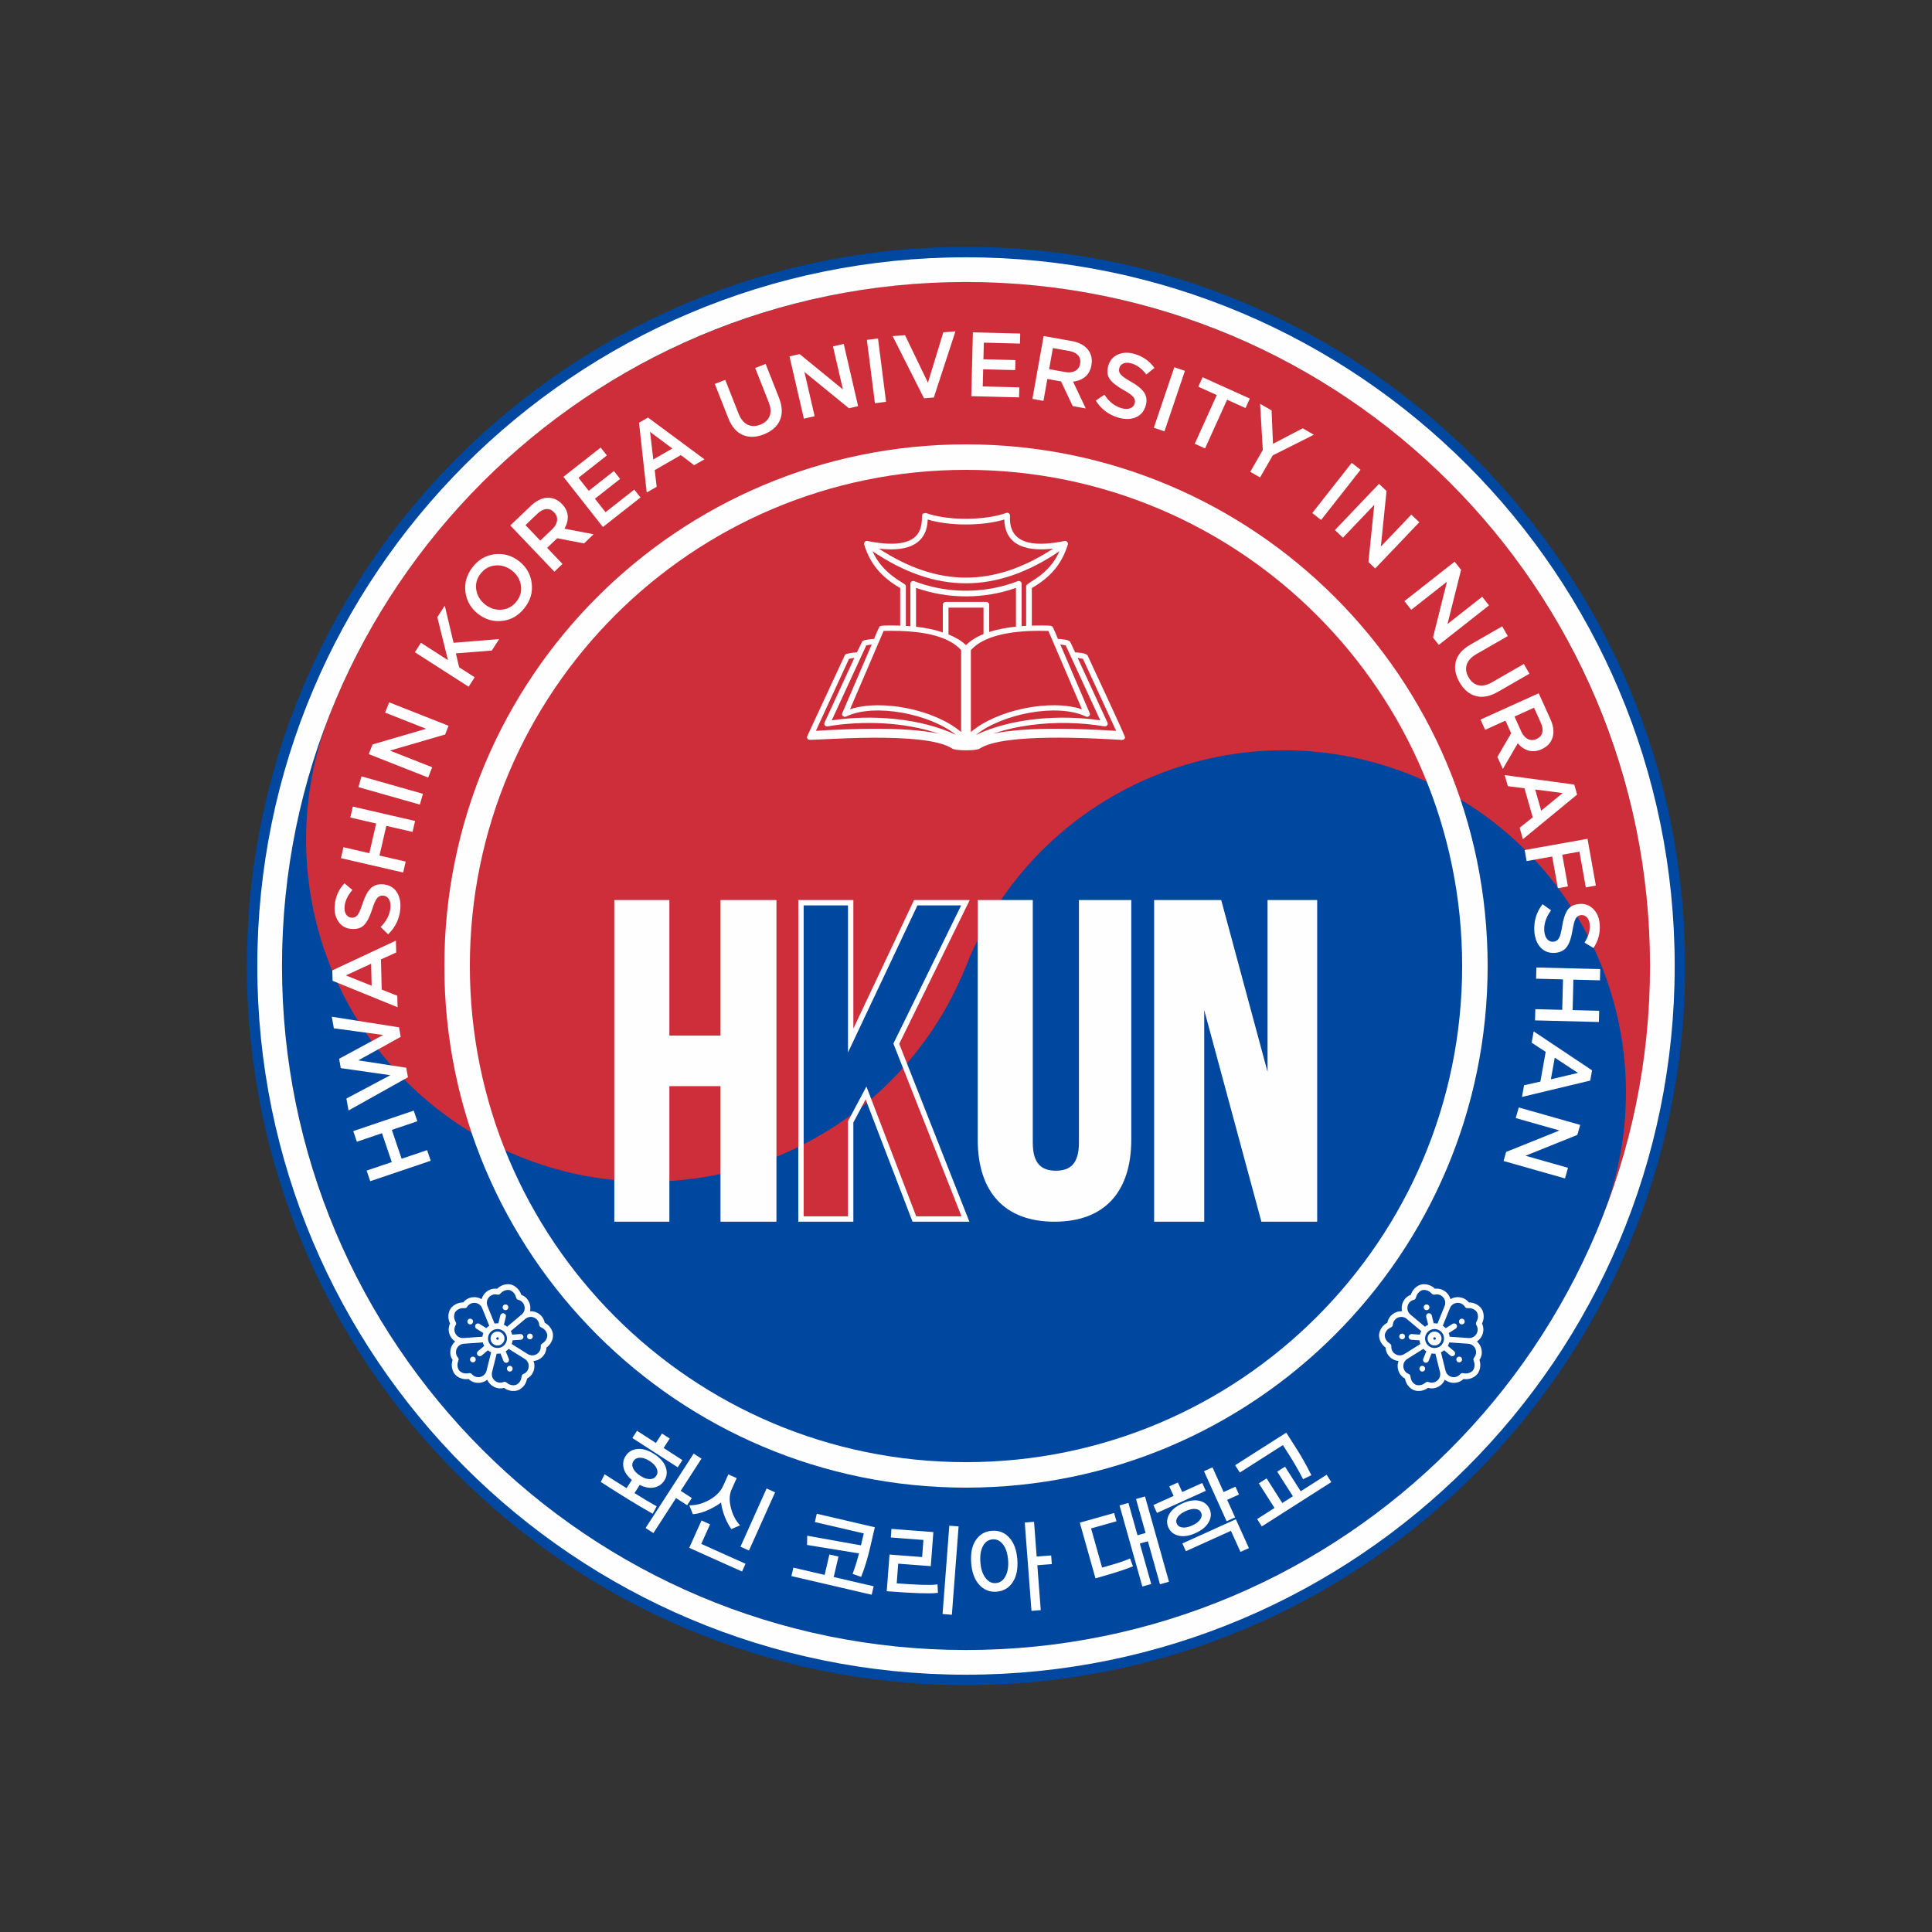 <?xml version="1.0" encoding="UTF-8"?>
<!DOCTYPE svg PUBLIC "-//W3C//DTD SVG 1.1//EN" "http://www.w3.org/Graphics/SVG/1.1/DTD/svg11.dtd">
<!-- Creator: CorelDRAW -->
<svg xmlns="http://www.w3.org/2000/svg" xml:space="preserve" width="254mm" height="254mm" version="1.1" style="shape-rendering:geometricPrecision; text-rendering:geometricPrecision; image-rendering:optimizeQuality; fill-rule:evenodd; clip-rule:evenodd"
viewBox="0 0 25399.98 25399.98"
 xmlns:xlink="http://www.w3.org/1999/xlink"
 xmlns:xodm="http://www.corel.com/coreldraw/odm/2003">
 <rect x="0" y="0" width="25399.98" height="25399.98" fill="#333333" stroke="none"/>
 <defs>
  <style type="text/css">
   <![CDATA[
    .fil4 {fill:none;fill-rule:nonzero}
    .fil2 {fill:#FEFEFE}
    .fil6 {fill:#0047A0}
    .fil7 {fill:#FEFEFE;fill-rule:nonzero}
    .fil3 {fill:#FEFEFE;fill-rule:nonzero}
    .fil5 {fill:#FEFEFE;fill-rule:nonzero}
    .fil1 {fill:#0047A0;fill-rule:nonzero}
    .fil0 {fill:#CD2E3A;fill-rule:nonzero}
   ]]>
  </style>
    <clipPath id="id0" style="clip-rule:nonzero">
     <path d="M12021.31 16026.45l671.25 0 -908.87 -2304.85 908.87 -1853.38 -653.43 0 -855.41 1811.8 0 -1811.8 -653.44 0 0 4158.23 653.44 0 0 -1277.17 201.97 -380.18 635.62 1657.35z"/>
    </clipPath>
 </defs>
 <g id="Слой_x0020_1">
  <g id="_2389951043728">
   <path class="fil0" d="M4343.12 9376.05c1835.47,-4614.6 7066.21,-6868.4 11680.83,-5032.93 4614.59,1835.43 6868.4,7066.19 5032.95,11680.81l-16713.78 -6647.88z"/>
   <path class="fil1" d="M4343.12 9376.05c-1835.43,4614.62 418.38,9845.38 5032.97,11680.83 4614.6,1835.43 9845.35,-418.38 11680.81,-5032.95 917.73,-2307.33 -209.17,-4922.71 -2516.47,-5840.42 -2307.32,-917.73 -4922.69,209.19 -5840.41,2516.49l-8356.9 -3323.95z"/>
   <circle class="fil0" transform="matrix(0.838 -2.106 2.106 0.838 8521.56 11038)" r="1984.37"/>
   <path class="fil2" d="M12699.99 5841.99c3787.56,0 6858,3070.44 6858,6858 0,3787.56 -3070.44,6858 -6858,6858 -3787.56,0 -6858,-3070.44 -6858,-6858 0,-3787.56 3070.44,-6858 6858,-6858zm4612.39 2245.61c-1180.39,-1180.38 -2811.12,-1910.47 -4612.39,-1910.47 -1801.27,0 -3432,730.09 -4612.38,1910.47 -1180.39,1180.39 -1910.48,2811.13 -1910.48,4612.39 0,1801.26 730.09,3432 1910.48,4612.39 1180.38,1180.38 2811.11,1910.47 4612.38,1910.47 1801.27,0 3432,-730.09 4612.39,-1910.47 1180.38,-1180.39 1910.47,-2811.12 1910.47,-4612.39 0,-1801.27 -730.09,-3432 -1910.47,-4612.39z"/>
   <polygon class="fil3" points="12021.31,16026.45 12692.56,16026.45 11783.69,13721.6 12692.56,11868.22 12039.13,11868.22 11183.72,13680.02 11183.72,11868.22 10530.28,11868.22 10530.28,16026.45 11183.72,16026.45 11183.72,14749.28 11385.69,14369.1 "/>
   <g style="clip-path:url(#id0)">
    <g>
     <g>
      <path id="_1" class="fil0" d="M21056.91 16023.94c-1835.47,4614.6 -7066.21,6868.4 -11680.83,5032.93 -4614.59,-1835.43 -6868.4,-7066.19 -5032.95,-11680.81l16713.78 6647.88z"/>
      <path class="fil1" d="M21056.91 16023.94c1835.43,-4614.62 -418.38,-9845.38 -5032.97,-11680.83 -4614.6,-1835.43 -9845.35,418.38 -11680.81,5032.95 -917.73,2307.33 209.17,4922.71 2516.47,5840.42 2307.32,917.73 4922.69,-209.19 5840.41,-2516.49l8356.9 3323.95z"/>
      <circle class="fil0" transform="matrix(-0.838 2.106 -2.106 -0.838 16878.5 14362)" r="1984.37"/>
     </g>
    </g>
   </g>
   <polygon class="fil4" points="12021.31,16026.45 12692.56,16026.45 11783.69,13721.6 12692.56,11868.22 12039.13,11868.22 11183.72,13680.02 11183.72,11868.22 10530.28,11868.22 10530.28,16026.45 11183.72,16026.45 11183.72,14749.28 11385.69,14369.1 "/>
   <path class="fil5" d="M12045.53 15991.17l595.26 0 -895.52 -2271.02 890.86 -1816.65 -574.74 0 -912.95 1933.68 0 -1933.68 -582.88 0 0 4087.67 582.88 0 0 -1250.66 242.43 -456.34 654.66 1707zm647.03 70.56l-695.46 0 -616.59 -1607.71 -161.51 304.03 0 1303.68 -724 0 0 -4228.79 724 0 0 1689.92 797.87 -1689.92 732.12 0 -926.88 1890.1 922.21 2338.69 -51.76 0z"/>
   <polyline class="fil4" points="16616.22,16026.45 17287.48,16026.45 17287.48,11868.22 16705.32,11868.22 16705.32,14357.22 16034.07,11868.22 15214.3,11868.22 15214.3,16026.45 15802.39,16026.45 15802.39,13014.7 16616.22,16026.45 "/>
   <polygon class="fil3" points="17281.76,16061.73 16583.53,16061.73 15831.95,13280.33 15831.95,16061.73 15173.29,16061.73 15173.3,11832.94 16055.32,11832.94 16664.32,14091.08 16664.32,11832.94 17317.04,11832.94 17317.04,16061.73 "/>
   <path class="fil3" d="M12854.02 14980.94l0 -3148 723.99 0 0 3189.58c0,139.04 29.33,232.22 81.96,289.51 51.25,55.78 127.17,79.15 221.36,79.15 94.2,0 170.11,-23.36 221.36,-79.15 52.63,-57.29 81.96,-150.47 81.96,-289.51l0 -3189.58 688.36 0 0 3148c0,344.59 -87.8,615.72 -260.25,800.78 -170.18,182.63 -420.97,280 -749.24,280 -328.27,0 -579.07,-97.37 -749.25,-280 -172.43,-185.05 -260.25,-456.18 -260.25,-800.78z"/>
   <path class="fil3" d="M9472.2 14279.64l-671.98 0 0 1782.09 -724.01 0 0 -4228.79 724.01 0 0 1782.1 671.98 0 0 -1782.1 735.86 0c0.4,1409.59 0.4,2819.2 0,4228.79l-735.86 0 0 -1782.09z"/>
   <path class="fil6" d="M12699.99 3245.55c2610.74,0 4974.37,1058.23 6685.29,2769.15 1710.92,1710.92 2769.15,4074.55 2769.15,6685.29 0,2610.74 -1058.23,4974.37 -2769.15,6685.29 -1710.92,1710.92 -4074.55,2769.15 -6685.29,2769.15 -2610.74,0 -4974.37,-1058.23 -6685.29,-2769.15 -1710.92,-1710.92 -2769.15,-4074.55 -2769.15,-6685.29 0,-2610.74 1058.23,-4974.37 2769.15,-6685.29 1710.92,-1710.92 4074.55,-2769.15 6685.29,-2769.15zm0 141.11c5143.61,0 9313.33,4169.72 9313.33,9313.33 0,5143.61 -4169.72,9313.33 -9313.33,9313.33 -5143.61,0 -9313.33,-4169.72 -9313.33,-9313.33 0,-5143.61 4169.72,-9313.33 9313.33,-9313.33z"/>
   <path class="fil3" d="M12635.96 9624.08l0 -1076.97c-41.18,-46.03 -93.29,-85.39 -155.72,-118.37 -235.7,-124.52 -587.07,-141.35 -863.32,-133.88l-441.58 1029.78c421.7,-138.27 1120.25,8.43 1460.62,299.44zm-1231.75 -2511.39c845.48,168.7 684.31,-312.09 727.14,-359.14l40.43 -9.83c280.37,102.96 774.52,101.97 1056.67,-0.1 24.77,-8.96 51.32,9.99 49.81,37.36 -23.47,424.14 404.5,393.9 717.5,331.7 26.23,-5.21 52.07,18.73 42.39,49.15 -83.42,262.29 -230.01,427.41 -472.85,569.65l0 493.98c43.57,-1.3 242.06,-7.93 264.62,6.94 18.19,11.98 66.31,139.5 78.15,167.11 33.49,1.04 148.49,8.3 163.92,41.88l62.54 135.7c33.94,0.59 149.09,8.06 164.77,42.38 48.51,106.15 492.72,1052.67 491.36,1075.58 -1.16,19.62 -19.25,34.02 -39.44,32.85 -354.1,-20.52 -1556.87,-95.17 -1872.71,114.6 -43.8,29.09 -313.24,29.09 -357.04,0 -367.06,-243.77 -1851.4,-99.56 -1891.42,-118.08 -17.11,-7.92 -25.82,-27.45 -17.72,-45.03l497.45 -1071.93c22.06,-18.78 121.78,-29.78 155.67,-30.37l72.57 -148.47c21.12,-16.82 121.2,-28.09 153.89,-29.11 11.86,-27.65 59.92,-155.06 78.15,-167.07 23.31,-15.36 232.64,-7.87 264.62,-6.86l0 -494.1c-239.4,-140.22 -392.37,-309.15 -473,-570.2 -9.09,-29.45 15.89,-53.78 42.53,-48.59zm2086.46 1115.85l0 -529.08 1.66 0c13.51,-45.67 296.29,-133.78 436.74,-452.86 -831.61,562.7 -1626.55,562.7 -2458.16,0 133.09,302.1 413.94,413.97 432.59,443.5 3.66,5.83 5.81,12.68 5.81,19.95l0 518.79 59.3 3.98 0 -568.2 1.68 0c7.53,-21.96 29.18,-31.78 49.04,-24.09 325,125.91 685.97,156.95 1028.65,93.96 113,-20.77 223.83,-51.79 330.32,-93.05 27.63,-11.8 53.07,8.59 53.07,33.77l0 557.09c19.77,-1.46 39.55,-2.71 59.3,-3.76zm-1095.53 85.38l0 -363.11c0,-20.54 16.8,-37.31 37.31,-37.31l535.08 0c20.54,0 37.31,16.8 37.31,37.31l0 357.74c111.53,-36.19 233.22,-57.49 351.9,-69.68l0 -510.1c-419.27,149.17 -894.23,149.16 -1313.5,0l0 511.05c124.93,13.72 238.84,36.63 351.9,74.1zm535.08 21.82l0 -347.61 -460.46 0 0 353.08c85.62,34.47 169.78,80.67 230.22,140.53 61.53,-61.65 140.44,-109.36 230.24,-146zm-933.65 -1166.7c-125.36,60.65 -291.59,61.09 -442.78,43.23 777.31,508.92 1515.1,508.9 2292.41,0 -307.53,36.33 -632.02,-11.97 -642.77,-382.01 -286.89,86.56 -720.02,86.59 -1006.87,0 -4.45,152.51 -63.41,272.69 -199.99,338.78zm767.45 1378.04l0 1077c340.37,-291.01 1038.92,-437.72 1460.62,-299.44l-441.58 -1029.78c-310.06,-8.38 -802.01,9.66 -1019.04,252.22zm-1690.99 829.26l387.47 -903.59 -71.26 11.63 -454.18 985.81c518.3,-76.01 1150.48,-35.48 1633.9,191.19 -337.03,-273.98 -1069.02,-422.03 -1443.78,-241.57 -31.66,15.25 -64.65,-14.12 -52.15,-43.47zm1269.19 269.27c-452.45,-155.55 -1001.7,-173.59 -1461.85,-96.29 -28.98,4.87 -52.39,-22.47 -40.73,-47.87l392.85 -852.82 -70.2 13.01 -436.16 946.71c447.5,-26.34 1147.85,-60.09 1616.09,37.26zm1597.26 -1172.86l387.47 903.59c12.53,29.3 -20.46,58.75 -52.15,43.47 -374.3,-180.49 -1106.68,-32.45 -1443.77,241.57 483.42,-226.68 1115.58,-267.2 1633.89,-191.19l-454.18 -985.81 -71.26 -11.63zm-388.7 1059.53c-167.57,22.35 -335.18,59.14 -492.8,113.29 468.28,-97.32 1168.37,-63.56 1615.87,-37.22l-436.16 -946.7 -70.2 -13.02 392.88 852.77c11.6,25.35 -11.71,52.83 -40.76,47.92 -311.87,-52.66 -650.97,-59.41 -968.83,-17.04z"/>
   <path class="fil5" d="M5662.47 15260.39l-795.32 269.11 -47.28 -139.75 330.63 -111.87 -128.4 -379.48 -330.63 111.88 -47.28 -139.75 795.31 -269.11 47.29 139.75 -335.17 113.41 128.4 379.47 335.17 -113.4 47.28 139.74zm-299.42 -1097.69l-781 436.76 -28.04 -157.05 577.61 -306.61 -651.45 -93.25 -21.93 -122.79 578.92 -312.94 -648.03 -87.76 -27.2 -152.32 883.89 139.46 22.35 125.16 -557.66 309.14 630.19 97.04 22.35 125.16zm-136.15 -920.55l-854.68 -347.94 -3.45 -136.69 836 -390.68 3.94 155.87 -200.49 90.26 10.03 396.89 204.83 81.21 3.82 151.08zm-340.7 -282.95l-7.31 -288.96 -332.07 153.57 339.38 135.39zm376.91 -1014.96c-10.13,133.15 -63.62,246.16 -160.51,339.03l-98.51 -96.5c78.92,-78.21 121.9,-163.54 128.94,-256.04 3.45,-45.45 -3.58,-82.26 -21.08,-110.46 -17.5,-28.2 -42.6,-43.54 -75.29,-46.02 -31.1,-2.37 -56.98,8.49 -77.66,32.58 -20.68,24.09 -42.63,72.95 -65.87,146.56 -30.52,95.51 -65.21,164.04 -104.05,205.6 -38.86,41.55 -94.95,59.54 -168.31,53.96 -71.75,-5.46 -128.13,-36.61 -169.11,-93.45 -40.99,-56.86 -58.3,-127.14 -51.93,-210.86 8.73,-114.81 51.51,-213.41 128.35,-295.77l105.22 87.39c-63.29,72.97 -97.75,146.54 -103.39,220.69 -3.21,42.26 3.82,76.28 21.1,102.05 17.29,25.77 40.68,39.78 70.19,42.03 32.68,2.48 59.02,-8.95 78.99,-34.29 19.97,-25.35 42.53,-76.77 67.67,-154.24 29.36,-90.8 64.42,-156.49 105.21,-197.09 40.77,-40.61 95.04,-58.33 162.82,-53.18 77.34,5.88 136.25,38.02 176.71,96.44 40.46,58.4 57.3,132.26 50.51,221.57zm37.42 -473.2l-818.11 -188.82 33.18 -143.75 340.1 78.49 90.09 -390.35 -340.1 -78.49 33.18 -143.75 818.11 188.82 -33.18 143.75 -344.77 -79.58 -90.09 390.35 344.76 79.57 -33.17 143.76zm219.41 -893.18l-807.67 -229.36 40.3 -141.92 807.67 229.36 -40.3 141.92zm109.05 -355.64l-781.08 -307.98 50.15 -127.21 705.06 -205.48 -540.06 -212.95 53.23 -135.02 781.08 307.99 -45.31 114.93 -725.52 211.6 555.68 219.11 -53.23 135.01zm532.15 -1194.17l-706.83 -453.13 79.62 -124.2 355.43 227.86 -139.87 -564.11 97.75 -152.48 115.56 488.69 599.69 -48.68 -96.45 150.45 -472.79 37.43 42.53 182.56 204.98 131.41 -79.62 124.2zm829.22 -1360.93c15.25,117.77 -16.4,226.63 -94.96,326.59 -78.56,99.97 -176.29,156.39 -293.19,169.27 -116.91,12.87 -223.14,-18.24 -318.7,-93.34 -94.31,-74.11 -149.09,-170.05 -164.35,-287.81 -15.26,-117.76 16.39,-226.62 94.95,-326.58 78.56,-99.97 176.29,-156.39 293.2,-169.27 116.91,-12.88 223.14,18.23 318.71,93.34 94.3,74.11 149.08,170.04 164.34,287.8zm-394.77 348.02c78.93,-6.62 143.84,-42.3 194.74,-107.06 50.89,-64.75 70.12,-135.83 57.72,-213.21 -12.42,-77.39 -51.63,-142.02 -117.64,-193.9 -65.39,-51.39 -137.55,-73.76 -216.48,-67.16 -78.94,6.63 -143.84,42.32 -194.73,107.07 -50.89,64.76 -70.14,135.83 -57.72,213.21 12.4,77.39 51.62,142.02 117.63,193.9 65.38,51.39 137.54,73.77 216.48,67.15zm692.61 -499.44l-579.36 -607.69 270.85 -258.22c70.61,-67.32 142.57,-102.51 215.89,-105.57 73.32,-3.05 138.12,24.94 194.4,83.97 45.8,48.03 70.43,99.94 73.9,155.74 3.48,55.79 -10.99,111.3 -43.42,166.52l383.41 73.62 -125.88 120.01 -353 -67.81 -131.96 125.81 201.95 211.82 -106.78 101.8zm-185.38 -408.25l156.26 -148.98c38.2,-36.42 59.75,-74.65 64.67,-114.68 4.92,-40.04 -7.81,-75.98 -38.15,-107.81 -30.9,-32.4 -65.62,-46.81 -104.17,-43.21 -38.55,3.61 -77.79,24.45 -117.72,62.52l-155.39 148.15 194.5 204.01zm823.49 -178.7l-518.8 -660.15 489.45 -384.65 81.53 103.74 -373.46 293.49 134.89 171.64 331.02 -260.14 81.52 103.74 -331.01 260.14 139.33 177.29 378.17 -297.2 81.53 103.74 -494.17 388.36zm576.07 -453.88l-101.26 -917.21 118.54 -68.16 741.77 548.91 -135.17 77.72 -174.87 -133.28 -344.18 197.91 26.19 218.78 -131.02 75.33zm86.46 -434.35l250.59 -144.09 -293.23 -218.8 42.64 362.89zm1454.06 -330.39c-103.4,40.77 -196.26,43.44 -278.57,7.99 -82.31,-35.45 -145.46,-108.97 -189.46,-220.55l-177.31 -449.68 137.25 -54.12 175.11 444.1c28.15,71.41 67.34,119.58 117.56,144.47 50.21,24.9 106.19,25.17 167.94,0.83 61.74,-24.35 102.57,-61.94 122.5,-112.77 19.92,-50.84 15.95,-111.59 -11.92,-182.26l-177.31 -449.68 137.25 -54.12 174.67 442.99c44.88,113.81 49.37,212.39 13.47,295.74 -35.91,83.35 -106.29,145.7 -211.18,187.06zm525.54 -206.04l-188.81 -818.1 133.23 -30.75 568.83 464.51 -130.56 -565.66 141.41 -32.64 188.82 818.1 -120.37 27.78 -585.46 -477.89 134.33 582.02 -141.42 32.63zm934.12 -202.82l-105.84 -832.91 146.36 -18.6 105.84 832.92 -146.36 18.59zm645.24 -65.36l-412.16 -816.71 162.66 -12.37 301.28 624.25 202.22 -662.54 159.07 -12.1 -283.91 869.64 -129.16 9.83zm621.41 -27.33l21.22 -839.34 622.31 15.73 -3.34 131.9 -474.82 -12.01 -5.52 218.23 420.86 10.65 -3.33 131.89 -420.87 -10.64 -5.7 225.42 480.83 12.16 -3.34 131.9 -628.3 -15.89zm803.74 35.76l147.59 -826.54 368.39 65.78c96.05,17.15 166.96,54.39 212.78,111.72 45.81,57.32 61.55,126.13 47.21,206.42 -11.67,65.34 -38.97,115.89 -81.92,151.68 -42.94,35.79 -96.27,56.94 -159.97,63.43l167.29 352.75 -171.21 -30.57 -154 -324.79 -179.48 -32.05 -51.45 288.1 -145.23 -25.93zm219.66 -390.88l212.54 37.96c51.96,9.27 95.53,4.05 130.72,-15.65 35.21,-19.71 56.67,-51.21 64.4,-94.51 7.87,-44.07 -1.04,-80.6 -26.74,-109.56 -25.7,-28.95 -65.7,-48.28 -120.01,-57.98l-211.36 -37.74 -49.55 277.48zm913.26 637.96c-128.46,-36.47 -228.53,-111.43 -300.21,-224.89l114.2 -77.29c60.91,92.93 135.95,152.07 225.19,177.41 43.84,12.45 81.32,12.91 112.45,1.38 31.12,-11.53 51.15,-33.06 60.11,-64.6 8.52,-30 3.04,-57.53 -16.44,-82.6 -19.49,-25.06 -62.98,-56.32 -130.48,-93.78 -87.5,-48.95 -147.75,-96.61 -180.72,-142.96 -32.97,-46.36 -39.41,-104.92 -19.31,-175.69 19.66,-69.22 61.43,-118.26 125.3,-147.07 63.88,-28.83 136.21,-31.77 216.98,-8.84 110.76,31.45 198.84,93.04 264.23,184.76l-106.62 85.68c-58.89,-76.58 -124.1,-125.01 -195.64,-145.33 -40.76,-11.57 -75.5,-11.47 -104.21,0.33 -28.69,11.8 -47.09,31.93 -55.17,60.39 -8.96,31.54 -3,59.62 17.84,84.24 20.86,24.63 66.74,56.99 137.65,97.07 83.12,46.88 140.5,94.34 172.15,142.41 31.66,48.05 38.2,104.77 19.64,170.15 -21.19,74.62 -64.43,125.93 -129.75,153.93 -65.3,28 -141.03,29.77 -227.19,5.3zm463.47 131.94l269.11 -795.32 139.74 47.29 -269.1 795.32 -139.75 -47.29zm538.07 210.72l289.53 -640.47 -242.63 -109.68 56.33 -124.6 620.79 280.64 -56.32 124.6 -242.64 -109.69 -289.54 640.47 -135.52 -61.27zm729.57 368.8l165.03 -286.99 -35.55 -607.08 150.77 86.69 18.45 439.53 391.23 -203.95 146.61 84.3 -540.79 271.54 -166.81 290.1 -128.94 -74.14zm815.3 542.14l518.8 -660.15 115.99 91.16 -518.79 660.15 -116 -91.16zm298.15 223.67l579.36 -607.69 98.97 94.36 -75.04 730.54 400.59 -420.17 105.04 100.14 -579.36 607.69 -89.42 -85.25 77.08 -751.8 -412.18 432.32 -105.04 -100.14zm913.45 934.19l660.15 -518.8 84.49 107.51 -178.52 712.36 456.45 -358.71 89.67 114.11 -660.14 518.8 -76.34 -97.14 183.56 -733.11 -469.64 369.09 -89.68 -114.11zm724.28 1066.47c-55.41,-96.36 -71.58,-187.83 -48.51,-274.43 23.07,-86.6 86.61,-159.79 190.58,-219.58l419.04 -240.96 73.54 127.9 -413.84 237.96c-66.54,38.27 -108.48,84.06 -125.79,137.36 -17.31,53.31 -9.42,108.73 23.66,166.27 33.09,57.53 76.22,92.45 129.42,104.76 53.2,12.3 112.72,-0.48 178.57,-38.35l419.04 -240.96 73.54 127.9 -412.8 237.36c-106.05,60.99 -202.93,79.8 -290.62,56.44 -87.69,-23.38 -159.63,-83.93 -215.83,-181.67zm276.14 490.97l765.06 -345.87 154.16 341c40.18,88.9 49.6,168.44 28.24,238.65 -21.36,70.2 -69.19,122.11 -143.51,155.7 -60.48,27.34 -117.61,33.43 -171.42,18.26 -53.8,-15.16 -101.41,-47.18 -142.8,-96.04l-196.24 337.51 -71.65 -158.48 180.71 -310.73 -75.1 -166.13 -266.68 120.56 -60.77 -134.43zm446.58 -39.98l88.93 196.73c21.75,48.09 50.7,81.07 86.86,98.95 36.16,17.88 74.28,17.75 114.36,-0.37 40.79,-18.44 65.87,-46.45 75.22,-84.02 9.34,-37.57 2.64,-81.5 -20.09,-131.77l-88.44 -195.63 -256.84 116.11zm-128.5 769.96l914.36 124.39 37.36 131.54 -712.54 586.36 -42.59 -149.99 171.74 -137.29 -108.46 -381.92 -218.59 -27.71 -41.28 -145.38zm400.38 189.3l78.96 278.07 283.43 -231.36 -362.39 -46.71zm-138.4 795.75l826.53 -147.59 109.85 615.17 -132.24 23.62 -83.92 -469.95 -225.52 40.28 74.42 416.8 -132.24 23.62 -74.43 -416.81 -336.52 60.09 -25.93 -145.23zm127.91 1071.61c-10.12,-133.15 25.67,-252.95 107.39,-359.41l111.98 80.49c-66.19,89.25 -95.77,180.11 -88.74,272.6 3.46,45.45 15.97,80.78 37.54,106.01 21.56,25.22 48.69,36.59 81.38,34.1 31.1,-2.36 55.05,-17.01 71.84,-43.95 16.8,-26.94 31.12,-78.56 42.96,-154.83 15.72,-99.03 39.64,-172.03 71.76,-218.98 32.12,-46.95 84.85,-73.21 158.21,-78.79 71.75,-5.46 132.19,16.81 181.29,66.8 49.12,50 76.86,116.86 83.22,200.58 8.74,114.81 -18.64,218.74 -82.14,311.78l-117.23 -70.48c51.53,-81.7 74.47,-159.63 68.83,-233.78 -3.21,-42.26 -15.31,-74.82 -36.29,-97.69 -20.99,-22.85 -46.23,-33.17 -75.74,-30.92 -32.68,2.48 -56.98,17.77 -72.89,45.84 -15.91,28.07 -30.44,82.31 -43.57,162.7 -15.29,94.19 -40.01,164.43 -74.19,210.73 -34.17,46.31 -85.13,72.03 -152.91,77.19 -77.34,5.88 -140.43,-16.98 -189.27,-68.61 -48.82,-51.61 -76.63,-122.08 -83.43,-211.38zm26.43 472.55l839.34 21.22 -3.73 147.48 -348.92 -8.82 -10.13 400.48 348.93 8.82 -3.73 147.49 -839.34 -21.23 3.73 -147.48 353.71 8.94 10.13 -400.48 -353.72 -8.94 3.73 -147.48zm-35.53 839.82l767.5 512.32 -24.04 134.62 -897.38 215.02 27.41 -153.5 214.52 -48.2 69.79 -390.83 -184.37 -120.65 26.57 -148.78zm277.01 345.55l-50.82 284.55 356.13 -83.83 -305.31 -200.72zm-473.18 654.67l807.68 229.36 -37.35 131.54 -681.32 274.1 558.45 158.58 -39.65 139.61 -807.67 -229.35 33.74 -118.84 701.08 -282.22 -574.6 -163.17 39.64 -139.61z"/>
   <path class="fil5" d="M8887.79 19694.88l-297.46 460.4 -102.78 -66.4 632.15 -978.42 102.78 66.4 -273.39 423.13 146.26 94.48 -61.3 94.9 -146.26 -94.49zm-170.08 -838.66l87.2 56.32 -80.18 124.1 246.84 159.47 -61.3 94.88c-198.93,-128.39 -397.76,-256.93 -596.6,-385.46l61.3 -94.88 247.83 160.13 80.17 -124.09 14.74 9.53zm-307.25 666.84l-68.85 106.57c52.64,32.83 100.94,62.44 144.81,88.69 48.65,29.12 92.66,54.64 131.93,76.46l15.27 8.47 -52.96 97.63 -15.6 -8.81c-90.65,-51.25 -190.16,-110.1 -298.44,-176.48 -109.04,-66.83 -227.32,-141.46 -354.75,-223.79l-13.22 -8.55 49.98 -101.02 16.53 10.69c44.21,28.56 89.85,57.64 136.95,87.28 44.07,27.74 89.27,55.91 135.54,84.49l69.2 -107.11c-26.08,-21.72 -47.69,-44.16 -64.78,-67.26 -20.21,-27.31 -34.22,-55.6 -41.97,-84.78 -7.75,-29.48 -9.58,-57.91 -5.45,-85.2 4.14,-27.37 14.23,-53.52 30.29,-78.38 18.09,-27.99 40.49,-49.77 67.15,-65.28 26.53,-15.42 57.04,-24.51 91.51,-27.22 34.01,-2.67 69.34,1.67 105.95,13.04 36.04,11.19 73.25,29.2 111.64,54 37.91,24.49 69.32,50.69 94.14,78.54 25.27,28.34 43.82,58.43 55.59,90.18 11.83,32.26 16.42,63.27 13.76,93.09 -2.7,30.12 -12.76,58.66 -30.17,85.61 -16.89,26.15 -37.26,47.08 -61.1,62.74 -23.82,15.67 -50.94,25.96 -81.3,30.83 -30.12,4.74 -61.62,3.59 -94.52,-3.49 -27.89,-6 -56.95,-16.32 -87.13,-30.94zm131.35 -314.47c-24.46,-15.79 -47.7,-27.36 -69.7,-34.68 -21.49,-7.15 -41.95,-10.32 -61.34,-9.55 -18.74,0.75 -35,4.84 -48.73,12.26 -13.41,7.26 -24.69,17.92 -33.76,31.98 -9.05,14.01 -14.1,28.55 -15.15,43.59 -1.07,15.44 1.94,31.74 9.01,48.84 7.27,17.61 18.66,34.76 34.13,51.39 15.9,17.06 36.09,33.54 60.6,49.37 24.11,15.64 47.19,27.12 69.2,34.49 21.34,7.15 41.59,10.37 60.75,9.7 18.51,-0.65 34.56,-4.65 48.09,-11.94 13.29,-7.16 24.42,-17.69 33.35,-31.51 9.11,-14.11 14.27,-28.79 15.4,-44.03 1.15,-15.51 -1.77,-31.97 -8.79,-49.37 -7.23,-17.94 -18.46,-35.21 -33.64,-51.75 -15.63,-17.03 -35.45,-33.3 -59.42,-48.79zm1200.42 1109.99l336.27 -749.25 111.79 50.17 -343.45 765.26 -111.79 -50.17 7.18 -16.01zm-135.77 -227.71c-18.84,-27.59 -35.95,-57.26 -51.31,-88.9 -15.38,-31.69 -29.06,-65.47 -41.01,-101.19 -11.84,-35.64 -20.84,-68.62 -26.95,-98.99 -3.42,-16.96 -5.95,-33.15 -7.6,-48.58 -14.93,11.84 -31.39,23.5 -49.36,34.96 -29.75,18.97 -63.54,37.41 -101.25,55.29 -37.86,17.94 -74.04,32.14 -108.45,42.62 -34.65,10.54 -67.41,17.25 -98.22,20.07l-12.91 1.18 -47.45 -116.17 24.92 -1.11c43.5,-1.95 86.28,-9.46 128.27,-22.5 42.16,-13.13 83.58,-31.82 124.21,-56.08 40.44,-24.03 74.84,-51.11 103.18,-81.18 28,-29.72 50.02,-62.36 65.95,-97.85l66.72 -148.67 109.97 49.35 -66.7 148.61c-14.44,32.19 -22.7,67.43 -24.74,105.62 -2.06,38.61 2.23,80.44 12.89,125.37 10.71,45.51 25.02,86.82 42.87,123.96 17.77,36.94 39.16,70.02 64.18,99.18l15.64 18.21 -114.73 48.68 -8.12 -11.88zm-537.83 242.46l154.22 -343.63 112.34 50.41 -115.57 257.53 581.79 261.1 -45.83 102.13c-231.43,-103.72 -462.8,-207.6 -694.13,-311.53l7.18 -16.01zm2236.51 392.3l-95.56 -33.92 5.94 -16.61c17.43,-48.67 32.87,-95.07 46.32,-139.12 11.77,-38.55 22.39,-76.36 31.84,-113.34l-683.3 -111.1 2.03 -121.53 706.39 126.65 37.47 -156.79 -643.47 -149.57 25.35 -109.07c254.41,59.25 508.85,118.43 763.32,177.43l-63.77 274.31c-15.67,67.41 -32.75,131.49 -51.22,192.19 -18.55,60.98 -38.26,117.79 -59.08,170.34l-6.26 15.8 -16 -5.67zm-896.58 -21.91l21.88 -94.13 411.24 95.61 62.47 -268.72 119.39 27.75 -62.47 268.72 524.77 121.97 -25.85 111.22 -1055.4 -245.33 3.97 -17.09zm1984.78 498.72l87.13 -1144.01 122.23 9.32c-29.58,387.17 -59.16,774.34 -88.44,1161.53l-122.25 -9.3 1.33 -17.54zm-734.17 -300.1l35.37 -464.5 428.55 32.64 17.09 -224.58 -428.53 -32.65 8.59 -112.87 550.79 41.95 -34.1 447.94 -428.17 -32.59 -19.7 258.66c133.84,10.02 243.41,16.39 328.6,19.07 88.77,2.79 151.73,1.69 188.77,-3.31l18.9 -2.56 5.92 111.77 -16.52 1.82c-48,5.28 -125.54,6.09 -232.46,2.39 -106.96,-3.69 -242.6,-11.8 -406.84,-24.3l-17.59 -1.34 1.33 -17.54zm1978.75 -324.53l44.99 591.01 -122.03 9.28c-29.28,-387.2 -58.89,-774.38 -88.45,-1161.55l122.04 -9.28 34.77 456.65 190.36 -14.49 8.68 113.87 -190.36 14.51zm-536.1 348.16c-45.34,3.45 -87.21,-2.55 -125.52,-18 -38.31,-15.45 -72.8,-40.23 -103.38,-74.3 -30.39,-33.73 -54.37,-74.64 -71.89,-122.64 -17.28,-47.36 -28.27,-101.61 -32.91,-162.68 -4.7,-61.78 -2.2,-117.38 7.5,-166.78 9.83,-50.05 27.14,-93.89 51.9,-131.56 25.01,-38.04 55.32,-67.49 90.93,-88.3 35.63,-20.82 76.46,-33.01 122.44,-36.5 46.02,-3.5 88.32,2.47 126.87,17.91 38.57,15.47 73.08,40.32 103.5,74.55 30.08,33.86 53.79,74.71 71.1,122.54 17.09,47.25 27.96,101.25 32.57,161.99 4.65,61 2.06,116.15 -7.7,165.42 -9.89,49.92 -27.21,93.96 -51.88,132.07 -25.04,38.42 -55.45,68.24 -91.17,89.35 -35.69,21.1 -76.51,33.45 -122.36,36.93zm-52.39 -687.88c-26.75,2.03 -50.39,9.95 -70.85,23.69 -20.71,13.92 -38.54,34.05 -53.43,60.35 -15.32,26.99 -25.99,58.37 -32.01,94.14 -6.12,36.36 -7.43,77.35 -3.97,122.92 6.76,88.74 29.69,158.11 68.76,208.07 19.13,24.25 40.02,41.87 62.62,52.77 22.19,10.69 46.45,15.06 72.73,13.06 26.02,-1.97 49.16,-9.99 69.36,-23.99 20.56,-14.26 38.48,-34.98 53.68,-62.09 15.61,-27.56 26.53,-59.23 32.76,-94.95 6.3,-36.14 7.77,-76.38 4.4,-120.67 -3.44,-45.27 -10.96,-85.45 -22.5,-120.48 -11.34,-34.41 -26.6,-63.84 -45.73,-88.2 -18.65,-23.94 -39.28,-41.2 -61.83,-51.85 -22.39,-10.57 -47.09,-14.81 -73.99,-12.77zm2196.17 573.71l-154.11 -548.47 -106.03 29.79 149.52 532.13 -116.65 32.78 -299.59 -1066.22 116.64 -32.77 119.46 425.13 106.03 -29.79 -125.62 -447.08 118.38 -33.26c105.13,373.79 210.22,747.6 315.11,1121.45l-118.38 33.26 -4.76 -16.95zm-366.26 -212.82c-51.39,20.4 -115.56,42.87 -192.43,67.41 -77.32,24.69 -166.58,51.25 -267.74,79.67l-16.94 4.75 -205.82 -732.49 451.13 -126.76 30.61 108.95 -333.71 93.77 144.59 514.6 83.53 -23.47c57.08,-16.04 107.79,-31.42 152.02,-46.11 44.48,-14.78 83.04,-29.06 115.58,-42.81l16.96 -7.18 38.21 103.32 -15.99 6.35zm323.77 -724.72l-39.39 -87.07 265.75 -120.18 -56.69 -125.33 113.17 -51.18 56.68 125.32 263.2 -119.05 46.65 103.14 -642.11 290.42 -7.26 -16.07zm930.68 -155.41l104.22 230.4 -111.71 50.52c-99.1,-219.35 -198.29,-438.67 -297.59,-657.93l111.69 -50.54 146.74 324.4 155.18 -70.2 46.65 103.15 -155.18 70.2zm-415.16 436.58c-40.83,18.47 -79.48,30.67 -115.92,36.56 -37.01,6 -71.6,5.48 -103.74,-1.55 -32.56,-7.03 -60.49,-19.62 -83.63,-37.66 -23.28,-18.15 -41.46,-41.63 -54.45,-70.36 -12.92,-28.56 -18.46,-57.53 -16.67,-86.84 1.77,-29.03 10.81,-58.2 27.02,-87.49 16.03,-29 38.6,-55.38 67.66,-79.17 28.55,-23.37 63.47,-44.38 104.69,-63.02 41.21,-18.63 80.08,-31.01 116.63,-37.03 37.19,-6.14 71.89,-5.69 104.05,1.34 32.62,7.13 60.49,19.64 83.52,37.52 23.27,18.06 41.39,41.38 54.3,69.95 12.86,28.42 18.29,57.43 16.31,86.9 -1.96,29.2 -11.22,58.59 -27.74,88.06 -16.33,29.22 -38.98,55.81 -67.92,79.72 -28.66,23.6 -63.36,44.65 -104.11,63.07zm-129.91 -289.65c-25.96,11.74 -47.99,24.55 -66,38.4 -17.56,13.51 -31.41,28.09 -41.45,43.7 -9.68,14.91 -15.26,29.4 -16.78,43.48 -1.49,13.73 0.86,27.45 7.02,41.07 6.02,13.33 14.64,23.98 25.8,31.91 11.55,8.2 26.12,13.77 43.69,16.66 18.24,3.01 38.41,2.45 60.38,-1.72 22.45,-4.24 46.81,-12.29 73.03,-24.15 26.35,-11.91 48.52,-24.91 66.5,-38.92 17.6,-13.72 31.3,-28.48 41.13,-44.22 9.46,-15.14 14.92,-29.78 16.37,-43.83 1.41,-13.63 -0.91,-27.15 -6.94,-40.49 -6.15,-13.59 -14.88,-24.4 -26.15,-32.33 -11.59,-8.15 -26.15,-13.54 -43.68,-16.11 -18.41,-2.76 -38.49,-1.99 -60.28,2.28 -22.45,4.4 -46.67,12.52 -72.64,24.27zm712.8 521.37l-118.2 -261.34 -592.32 267.91 -46.17 -102.05c234.38,-105.82 468.69,-211.84 702.94,-317.93l171.62 379.45 -110.61 50.03 -7.26 -16.07zm923.11 -984.9l-93.52 45.42 -7.85 -15.46c-25.52,-50.25 -53.03,-101 -82.5,-152.23 -29.68,-51.6 -61.51,-104.03 -95.47,-157.3l-79.01 -123.92 -566.37 361.08 -61.45 -96.35c224.06,-142.72 448.11,-285.48 672.02,-428.45l140.45 220.29c30.24,47.43 60.36,97.82 90.34,151.13 30.08,53.5 60.57,110.86 91.42,172.02l8.04 15.94 -16.1 7.83zm-644.79 650.67l-52.22 -81.9 228.59 -145.73 -206.24 -323.47 102.27 -65.21 206.24 323.49 139.28 -88.8 -206.23 -323.47 102.76 -65.54 206.24 323.49 340.67 -217.21 61.66 96.71c-304.45,194.27 -609.04,388.33 -913.58,582.45l-9.44 -14.81z"/>
   <path class="fil5" d="M18984.25 17585.39c-2.65,-30.41 -16.64,-60.42 -44.02,-83.4 -26.36,-22.12 -59.24,-31.47 -91.03,-28.69 -31.78,2.78 -62.52,17.69 -84.63,44.04 -22.98,27.39 -31.54,59.4 -28.88,89.82 1.45,16.7 6.31,33 14.02,47.81 7.71,14.81 18.28,28.14 31.1,38.9 23.37,19.61 54.5,30.93 90.15,27.82 35.63,-3.11 64.3,-19.67 83.9,-43.03 10.79,-12.86 18.88,-27.82 23.89,-43.7 5.01,-15.91 6.96,-32.82 5.5,-49.57zm-512.96 -18.4c0.83,9.59 -2,19.53 -8.69,27.5l-0.07 0.08c-6.69,7.93 -15.97,12.44 -25.54,13.28 -9.59,0.84 -19.52,-1.99 -27.49,-8.67l-0.58 -0.5c-7.63,-6.66 -11.98,-15.77 -12.79,-25.14 -0.84,-9.59 1.98,-19.53 8.68,-27.5 6.7,-8 16.02,-12.52 25.62,-13.36 9.59,-0.83 19.54,2 27.51,8.69 7.99,6.71 12.52,16.02 13.35,25.62zm321.4 -383.13c0.83,9.59 -2,19.53 -8.69,27.5l-0.07 0.08c-6.69,7.93 -15.97,12.44 -25.54,13.28 -9.59,0.84 -19.52,-1.99 -27.49,-8.67l-0.58 -0.5c-7.63,-6.66 -11.98,-15.77 -12.79,-25.14 -0.84,-9.59 2.01,-19.53 8.68,-27.5 6.7,-8 16.02,-12.52 25.62,-13.36 9.59,-0.83 19.54,2 27.51,8.69 7.99,6.71 12.52,16.02 13.35,25.62zm455.02 214.78l-0.38 0.45c-6.72,7.73 -15.85,12.1 -25.25,12.91 -9.58,0.84 -19.54,-2 -27.51,-8.68 -7.98,-6.7 -12.52,-16.02 -13.35,-25.62 -0.83,-9.59 2,-19.54 8.69,-27.51l0.62 -0.7c6.67,-7.54 15.71,-11.84 25,-12.65 9.57,-0.84 19.52,2 27.49,8.68l0.58 0.5c7.63,6.66 11.97,15.75 12.79,25.13 0.83,9.57 -2.01,19.52 -8.68,27.49zm-26.15 471.38c0.83,9.59 -2,19.53 -8.69,27.5l-0.07 0.08c-6.69,7.93 -15.97,12.44 -25.54,13.28 -9.59,0.84 -19.52,-1.99 -27.49,-8.67l-0.58 -0.5c-7.63,-6.66 -11.98,-15.77 -12.79,-25.14 -0.84,-9.59 1.98,-19.53 8.68,-27.5 6.7,-8 16.02,-12.52 25.62,-13.36 9.59,-0.83 19.54,2 27.51,8.69 7.99,6.71 12.52,16.02 13.35,25.62zm-485.22 121.03c0.84,9.59 -1.99,19.53 -8.68,27.51 -6.71,7.99 -16.02,12.52 -25.62,13.35 -9.59,0.83 -19.54,-2 -27.51,-8.69l-0.7 -0.62c-7.54,-6.67 -11.84,-15.7 -12.65,-25 -0.84,-9.57 2,-19.52 8.68,-27.49l0.53 -0.62c6.66,-7.61 15.73,-11.93 25.1,-12.75 9.57,-0.83 19.52,2.01 27.49,8.68l0.57 0.49c7.64,6.67 11.98,15.77 12.79,25.14zm195.75 50.38l-60.95 -244.34c-8.46,0.47 -16.82,0.42 -25.04,-0.15 -8.36,-0.58 -16.64,-1.68 -24.77,-3.28l-40.17 99.44c-3.88,9.62 -11.32,16.78 -20.15,20.53 -8.84,3.75 -19.14,4.14 -28.73,0.27 -9.63,-3.88 -16.78,-11.31 -20.53,-20.16 -3.75,-8.83 -4.14,-19.13 -0.27,-28.72l40.22 -99.54c-7.02,-4.53 -13.74,-9.49 -20.09,-14.82 -6.36,-5.34 -12.42,-11.09 -18.1,-17.21l-211.5 132.19c-21.9,13.7 -36.6,32.32 -44.7,52.72 -6.64,16.7 -8.92,34.71 -7.2,52.28 1.7,17.51 7.45,34.65 16.84,49.66 11.54,18.45 28.66,33.68 50.63,42.45 7.26,2.73 13.04,6.86 17.3,12.31 4.28,5.48 6.89,12.07 7.82,19.73 2.75,22.61 8.24,42.83 17.82,60.37 9.45,17.3 23.09,32.26 42.23,44.67 9.84,6.37 21.69,9.97 33.97,11.45 14.84,1.8 30.18,0.56 43.58,-2.49 27.18,-6.2 42.67,-18.01 54.51,-27.05 16.05,-12.25 27.03,-20.6 47.7,-11.96 21.54,9 43.95,10.26 64.72,5.51 17.53,-4.01 33.92,-12.27 47.64,-23.72 13.7,-11.42 24.83,-26.08 31.86,-42.9 8.33,-19.9 10.92,-42.9 5.36,-67.24zm-472.42 -237.97l213.96 -133.72c-2.97,-7.68 -5.49,-15.63 -7.53,-23.82 -1.99,-8.02 -3.5,-16.25 -4.5,-24.64l-107.07 -7.48c-10.38,-0.73 -19.47,-5.62 -25.77,-12.88 -6.29,-7.25 -9.83,-16.93 -9.1,-27.26 0.73,-10.34 5.62,-19.43 12.88,-25.73 7.25,-6.29 16.93,-9.83 27.26,-9.1l106.97 7.49c2.15,-8.08 4.8,-15.98 7.89,-23.64 3.13,-7.78 6.76,-15.33 10.85,-22.63l-193.17 -162.1c-18.69,-14.95 -39.95,-22.65 -61.12,-24.14 -18.26,-1.28 -36.48,1.99 -52.98,9.16 -16.51,7.18 -31.35,18.28 -42.81,32.59 -13.27,16.55 -22.07,37.54 -23.78,61.87 -1.56,22.07 -16.03,29.08 -32.24,36.94l-6.13 3.14c-16.24,8.35 -30.32,19.9 -41.48,33.73 -11.17,13.84 -19.48,30.01 -24.15,47.54 -2.83,10.64 -2.79,22.15 -0.83,33.49 2.35,13.58 7.47,26.93 13.71,38.44 14.64,27.06 31.86,38.98 44.94,48.01 16.75,11.58 28.3,19.59 26.38,42.13 -0.73,12.05 0.39,23.53 3.03,34.21 2.78,11.23 7.31,21.71 13.2,31.13 15.95,25.52 40.91,42.87 68.57,49.67 26.96,6.62 56.58,3.21 83.02,-12.4zm80.8 -523.04l193.28 162.15c6.48,-5.31 13.3,-10.21 20.39,-14.65 7.11,-4.41 14.45,-8.4 21.97,-11.89l-26.29 -105.47c-2,-9.62 -0.15,-19.18 4.56,-27.02 4.92,-8.23 13.04,-14.63 23.08,-17.14l1.51 -0.34c9.55,-1.99 19.12,-0.14 26.94,4.56 8.25,4.94 14.62,13.04 17.15,23.1l25.97 104.19c8.44,-0.47 16.8,-0.42 25,0.14 8.35,0.58 16.61,1.68 24.74,3.28l94.28 -233.29c8.66,-22.74 9.46,-45.58 4.27,-66.35 -4.41,-17.66 -13.15,-33.88 -25.02,-47.28 -11.85,-13.39 -26.9,-24.02 -43.92,-30.51 -19.99,-7.63 -42.78,-9.57 -66.45,-3.65 -6.43,1.61 -12.97,1.44 -19.01,-0.22 -3.69,-1.01 -7.2,-2.58 -10.39,-4.62l-0.82 0.41 -19.81 -19.67c-12.86,-12.76 -28.23,-22.61 -44.94,-29 -15.4,-5.89 -31.96,-8.86 -48.71,-8.49l-3.9 0.22c-12.11,0.66 -24.21,4.95 -35.39,11.33 -13.25,7.56 -25.17,18.06 -34.38,29.04 -17.07,20.35 -22.55,38.43 -26.74,52.29 -4.75,15.69 -8.26,27.26 -21.14,33.74l0.17 1.05 -9.5 2.37c-23.64,5.89 -42.8,18.22 -56.81,34.18 -12.08,13.77 -20.43,30.27 -24.62,47.73 -4.19,17.49 -4.27,36.01 0.15,53.76 5.13,20.6 16.41,40.22 34.38,56.05zm522.24 -84.27l-94.27 233.36c7.03,4.54 13.74,9.5 20.11,14.84 6.38,5.35 12.44,11.11 18.13,17.24l91.05 -56.88c8.77,-5.48 18.96,-6.89 28.32,-4.74 9.37,2.17 17.93,7.92 23.43,16.72 5.48,8.79 6.89,19 4.73,28.33 -2.15,9.37 -7.92,17.93 -16.72,23.43l-90.95 56.83c2.96,7.66 5.47,15.61 7.51,23.79 1.99,8.01 3.51,16.23 4.51,24.59l251.51 17.6c24.08,1.13 45.89,-5.15 63.93,-16.42 15.46,-9.65 28.2,-22.99 37.28,-38.45 9.1,-15.48 14.56,-33.13 15.44,-51.35 1.03,-21.31 -4.18,-43.54 -17.1,-64.22 -11.73,-18.78 -4.04,-33.2 4.4,-49.01l3.13 -6.01c8.19,-16.21 12.78,-33.83 13.67,-51.56 0.88,-17.78 -1.9,-35.76 -8.42,-52.65 -4.58,-11.87 -13.21,-22.68 -23.67,-31.79 -12.44,-10.84 -27.34,-19.17 -41.26,-24.12 -22.11,-7.87 -39.37,-7.54 -52.84,-7.27 -17,0.32 -29.39,0.57 -39.74,-10.73l-0.78 0.26 -4.4 -7.05c-12.94,-20.71 -30.7,-35.15 -50.38,-43.52 -16.74,-7.13 -34.96,-9.91 -52.84,-8.51 -17.88,1.4 -35.44,7.02 -50.86,16.65 -18.14,11.33 -33.42,28.31 -42.92,50.64zm242.12 470.06l-251.44 -17.55c-2.14,8.09 -4.79,16.01 -7.9,23.7 -3.12,7.73 -6.75,15.26 -10.82,22.54l82.2 68.98c7.98,6.72 12.49,15.99 13.33,25.55 0.83,9.55 -2,19.47 -8.66,27.42l-0.39 0.46c-6.69,7.7 -15.8,12.06 -25.18,12.87 -9.55,0.84 -19.47,-1.98 -27.43,-8.66l-82.23 -69c-6.47,5.28 -13.27,10.16 -20.32,14.57 -7.09,4.4 -14.4,8.38 -21.9,11.87l60.88 244.25c6.32,23.34 19.08,42.24 35.44,55.96 13.96,11.72 30.58,19.74 48.07,23.62 17.48,3.86 35.92,3.62 53.56,-1.16 20.62,-5.57 40.15,-17.39 55.83,-36.08 14.28,-17.01 30.21,-14.18 47.93,-11.02l6.8 1.2c17.87,2.77 36.07,1.66 53.31,-3.01 17.18,-4.64 33.4,-12.84 47.43,-24.25 9.21,-7.49 16.31,-17.64 21.51,-28.85 6.28,-13.51 9.82,-28.44 11.05,-42.24 2.49,-27.67 -3.96,-46.14 -8.9,-60.28 -5.44,-15.6 -9.49,-27.19 -2.77,-40.13l-0.73 -0.73 6.23 -7.41c15.71,-18.71 23.96,-39.99 25.89,-61.2 1.64,-18.16 -1.32,-36.38 -8.2,-52.99 -6.85,-16.55 -17.63,-31.52 -31.59,-43.23 -16.32,-13.69 -37.06,-22.97 -61,-25.2zm-308.73 -690.59c35.25,25 61.54,61.91 73.12,104.06 37.62,-22.33 82.21,-30.68 124.98,-24.17 43.85,6.68 85.85,28.96 116.59,67.71l0.61 -0.01c28.8,-0.4 57.01,5.29 82.88,16.32 25.93,11.07 49.59,27.53 69.21,48.57 15.34,16.47 26.22,36.55 33.13,57.91 7.56,23.36 10.4,48.39 9.22,71.98 -0.81,16.35 -3.24,30.91 -7.29,44.97 -3.65,12.56 -8.52,24.67 -14.66,37.3 21.3,44.54 22.9,92.02 9.7,134.36 -12.86,41.26 -39.86,77.68 -76.38,101.73 32.85,28.89 54.53,68.73 61.54,111.43 7.2,43.82 -0.99,90.68 -28.25,131.81l0.18 0.52c9.28,27.23 12.57,55.86 10.05,83.96 -2.53,28.11 -10.89,55.7 -24.91,80.87 -11,19.75 -26.67,36.29 -44.81,49.43 -19.79,14.36 -42.63,24.75 -65.53,30.95 -15.61,4.22 -30.22,6.4 -45.02,6.9 -12.97,0.44 -26,-0.45 -39.94,-2.39 -35.77,34.02 -80.51,50.23 -124.94,50.75 -43.25,0.51 -86.23,-13.88 -120.38,-41.18 -17.34,40.14 -48.51,73.08 -86.93,92.93 -39.4,20.37 -86.46,27.05 -134.05,13.8 -11.4,8.26 -22.48,15.16 -34.14,20.87 -13.24,6.47 -27.15,11.41 -42.99,15.02 -22.78,5.21 -48.74,6.75 -73.73,3.2 -22.43,-3.2 -44.24,-10.53 -62.56,-23 -25.82,-17.58 -45.89,-37.99 -60.78,-61.82 -13.99,-22.39 -23.37,-47.77 -28.6,-76.6 -43.45,-23.52 -72.7,-61.05 -86.91,-103.11 -13.85,-40.98 -13.42,-86.31 1.99,-127.21 -43.53,-4.07 -84.47,-23.54 -115.21,-53.91 -31.58,-31.2 -52.51,-73.94 -54.62,-123.31l-7.49 -5.49c-28.75,-22.14 -52.51,-53.97 -66.16,-89 -12.81,-32.87 -16.81,-68.72 -7.86,-102.27 7.43,-27.85 20.57,-53.51 38.24,-75.46 17.66,-21.95 39.88,-40.26 65.44,-53.4l0.64 -0.33c8.97,-48.44 35.61,-87.84 71.2,-114.35 34.63,-25.81 77.83,-39.43 121.49,-37.41 -9.59,-42.63 -3.66,-87.56 15.74,-126.2 19.98,-39.74 54.18,-72.88 100.43,-90.11 1.88,-5.84 3.71,-11.16 5.85,-16.53 2.72,-6.84 5.88,-13.6 10.08,-21.32 14.73,-27.03 37.04,-52.26 63.58,-70.62 24.55,-16.99 52.86,-28.24 82.36,-29.85l11.13 -0.61 0 0.34c8.89,0 17.89,0.62 26.77,1.8 13.03,1.74 25.83,4.7 37.72,8.67 17.33,5.79 31.96,12.85 45.39,21.58 11.97,7.78 22.95,16.87 34.04,27.56 48.94,-6.49 94.62,6.69 130.84,32.36zm-119.62 620.18c-0.34,-3.95 -2.2,-7.9 -5.8,-10.92 -3.52,-2.93 -7.87,-4.15 -12.05,-3.79 -4.22,0.36 -8.3,2.34 -11.19,5.78 -3.01,3.64 -4.15,7.86 -3.81,11.83 0.19,2.21 0.86,4.4 1.89,6.39 1.01,1.99 2.43,3.77 4.13,5.2 3.01,2.57 7.12,4.03 11.88,3.62 4.73,-0.41 8.51,-2.57 11.05,-5.58 1.41,-1.72 2.5,-3.74 3.16,-5.85 0.67,-2.17 0.93,-4.44 0.74,-6.68zm43.15 -68.13c17.28,14.51 29.53,35.66 31.82,61.85l0.05 0.57c2.02,25.03 -6.2,48.53 -21.16,66.35 -15.08,17.98 -37.04,30.23 -62.26,32.43 -26.21,2.28 -49.15,-6.1 -66.41,-20.59 -9.46,-7.92 -17.22,-17.69 -22.84,-28.49 -5.62,-10.82 -9.18,-22.75 -10.25,-35.04 -1.95,-22.46 4.34,-46.06 21.23,-66.19 16.91,-20.16 39.08,-30.46 61.55,-32.43 12.23,-1.06 24.6,0.37 36.22,4.02 11.66,3.67 22.62,9.61 32.05,17.52z"/>
   <path class="fil5" d="M6460.47 17501.99c-27.38,22.98 -41.37,52.99 -44.02,83.4 -1.46,16.75 0.49,33.66 5.5,49.57 5.01,15.88 13.1,30.84 23.89,43.7 19.6,23.36 48.27,39.92 83.9,43.03 35.65,3.11 66.78,-8.21 90.15,-27.82 12.82,-10.76 23.39,-24.09 31.1,-38.9 7.71,-14.81 12.57,-31.11 14.02,-47.81 2.66,-30.42 -5.9,-62.43 -28.88,-89.82 -22.11,-26.35 -52.85,-41.26 -84.63,-44.04 -31.79,-2.78 -64.67,6.57 -91.03,28.69zm477.63 92.5c-6.69,-7.97 -9.52,-17.91 -8.69,-27.5 0.83,-9.6 5.36,-18.91 13.35,-25.62 7.97,-6.69 17.92,-9.52 27.51,-8.69 9.6,0.84 18.92,5.36 25.62,13.36 6.7,7.97 9.52,17.91 8.68,27.5 -0.81,9.37 -5.16,18.48 -12.79,25.14l-0.58 0.5c-7.97,6.68 -17.9,9.51 -27.49,8.67 -9.57,-0.84 -18.85,-5.35 -25.54,-13.28l-0.07 -0.08zm-321.4 -383.12c-6.69,-7.97 -9.52,-17.92 -8.69,-27.51 0.83,-9.6 5.36,-18.91 13.35,-25.62 7.97,-6.68 17.93,-9.52 27.51,-8.68 9.6,0.83 18.91,5.36 25.62,13.35 6.7,7.97 9.52,17.91 8.68,27.5 -0.82,9.39 -5.16,18.49 -12.79,25.14l-0.57 0.49c-7.97,6.68 -17.92,9.52 -27.49,8.68 -9.3,-0.81 -18.33,-5.11 -24.98,-12.65l-0.64 -0.7zm-463.28 187.77l-0.43 -0.5c-6.67,-7.97 -9.51,-17.92 -8.68,-27.49 0.82,-9.38 5.16,-18.47 12.79,-25.13l0.58 -0.5c7.97,-6.68 17.92,-9.52 27.49,-8.68 9.29,0.81 18.33,5.11 24.98,12.65l0.64 0.7c6.69,7.97 9.52,17.92 8.69,27.51 -0.83,9.6 -5.37,18.92 -13.35,25.62 -7.99,6.7 -17.92,9.52 -27.51,8.68 -9.4,-0.81 -18.53,-5.18 -25.2,-12.86zm34.84 498.88l-0.44 -0.51c-6.68,-7.97 -9.52,-17.92 -8.68,-27.49 0.81,-9.29 5.1,-18.32 12.65,-24.98l0.7 -0.64c7.97,-6.69 17.92,-9.52 27.51,-8.69 9.6,0.83 18.91,5.36 25.62,13.35 6.69,7.98 9.52,17.92 8.68,27.51 -0.81,9.37 -5.16,18.48 -12.79,25.14l-0.57 0.49c-7.97,6.68 -17.92,9.51 -27.49,8.68 -9.41,-0.82 -18.52,-5.18 -25.19,-12.86zm484.78 120.53c-6.7,-7.97 -9.52,-17.91 -8.68,-27.5 0.81,-9.37 5.15,-18.47 12.79,-25.14l0.58 -0.5c7.97,-6.68 17.9,-9.51 27.49,-8.67 9.57,0.84 18.85,5.35 25.54,13.28l0.07 0.08c6.69,7.97 9.52,17.91 8.69,27.5 -0.83,9.6 -5.37,18.92 -13.35,25.62 -7.97,6.69 -17.92,9.52 -27.51,8.69 -9.6,-0.84 -18.92,-5.36 -25.62,-13.36zm-143.48 -221.46l-60.95 244.34c-5.56,24.34 -2.97,47.34 5.35,67.23 7.03,16.82 18.16,31.49 31.86,42.91 13.73,11.44 30.12,19.71 47.65,23.72 20.76,4.75 43.17,3.5 64.72,-5.51 20.67,-8.64 31.65,-0.29 47.7,11.96 11.83,9.02 27.3,20.83 54.55,27.05 13.41,3.06 28.74,4.29 43.55,2.49 12.28,-1.48 24.13,-5.08 33.96,-11.45 19.14,-12.41 32.77,-27.37 42.23,-44.68 9.58,-17.53 15.07,-37.75 17.82,-60.36 0.93,-7.66 3.54,-14.25 7.82,-19.73 4.26,-5.45 10.04,-9.58 17.3,-12.32 21.97,-8.76 39.09,-23.99 50.63,-42.44 9.39,-15.01 15.14,-32.15 16.84,-49.66 1.72,-17.57 -0.56,-35.58 -7.2,-52.28 -8.1,-20.4 -22.8,-39.02 -44.7,-52.72l-211.5 -132.19c-5.68,6.12 -11.74,11.87 -18.1,17.21 -6.35,5.33 -13.07,10.29 -20.09,14.82l40.22 99.54c3.87,9.59 3.48,19.89 -0.27,28.72 -3.75,8.84 -10.91,16.27 -20.53,20.15 -9.58,3.87 -19.88,3.49 -28.72,-0.26 -8.85,-3.75 -16.28,-10.9 -20.16,-20.49l-40.17 -99.48c-8.13,1.6 -16.41,2.7 -24.77,3.28 -8.22,0.57 -16.58,0.62 -25.04,0.15zm197.51 -127.35l213.96 133.71c26.44,15.61 56.06,19.02 83.02,12.4 27.67,-6.8 52.62,-24.14 68.57,-49.66 5.89,-9.42 10.42,-19.9 13.2,-31.13 2.64,-10.69 3.76,-22.17 3.04,-34.21 -1.93,-22.55 9.62,-30.55 26.38,-42.13 13.07,-9.04 30.29,-20.96 44.93,-47.97 6.24,-11.55 11.36,-24.9 13.71,-38.48 1.96,-11.34 2,-22.85 -0.83,-33.49 -4.67,-17.53 -12.98,-33.7 -24.15,-47.54 -11.16,-13.83 -25.24,-25.38 -41.48,-33.73l-6.1 -3.14c-16.24,-7.86 -30.71,-14.87 -32.27,-36.94 -1.71,-24.33 -10.51,-45.32 -23.78,-61.87 -11.46,-14.31 -26.3,-25.41 -42.81,-32.59 -16.5,-7.17 -34.72,-10.44 -52.94,-9.16 -21.21,1.49 -42.47,9.19 -61.16,24.14l-193.17 162.11c4.06,7.26 7.68,14.8 10.83,22.59 3.11,7.65 5.76,15.56 7.91,23.67l106.97 -7.49c10.33,-0.73 20.01,2.81 27.26,9.1 7.26,6.3 12.15,15.39 12.88,25.73 0.73,10.33 -2.81,20.01 -9.1,27.26 -6.3,7.26 -15.39,12.15 -25.73,12.88l-107.11 7.48c-1,8.39 -2.51,16.62 -4.5,24.64 -2.04,8.19 -4.56,16.14 -7.53,23.82zm-60.12 -227.17l193.28 -162.16c17.97,-15.82 29.25,-35.44 34.38,-56.04 4.42,-17.75 4.34,-36.27 0.15,-53.76 -4.19,-17.46 -12.54,-33.96 -24.62,-47.73 -14.01,-15.96 -33.17,-28.29 -56.81,-34.18l-9.5 -2.37 0.17 -1.05c-12.88,-6.48 -16.39,-18.04 -21.13,-33.74 -4.2,-13.86 -9.68,-31.94 -26.75,-52.29 -9.19,-10.95 -21.11,-21.44 -34.42,-29.04 -11.17,-6.38 -23.25,-10.67 -35.35,-11.33l-3.9 -0.22c-16.75,-0.37 -33.29,2.59 -48.71,8.49 -16.7,6.39 -32.08,16.24 -44.94,29l-21.92 21.78 -1.09 -1.08c-2.53,1.38 -5.22,2.47 -8.01,3.22 -6.05,1.62 -12.56,1.79 -19.01,0.18 -23.66,-5.91 -46.45,-3.97 -66.45,3.66 -17.03,6.5 -32.07,17.12 -43.92,30.51 -11.87,13.4 -20.61,29.62 -25.03,47.29 -5.18,20.76 -4.38,43.6 4.29,66.33l94.27 233.29c8.13,-1.6 16.39,-2.7 24.74,-3.28 8.2,-0.56 16.56,-0.61 25,-0.14l25.97 -104.15c2.53,-10.1 8.9,-18.2 17.15,-23.14 8.23,-4.94 18.39,-6.73 28.43,-4.22l1.15 0.31c9.53,2.7 17.2,8.9 21.95,16.83 4.94,8.23 6.74,18.38 4.23,28.41l-25.97 104.08c7.53,3.5 14.87,7.49 21.96,11.93 7.11,4.41 13.92,9.31 20.41,14.61zm-234.69 -13.06l-94.27 -233.36c-9.5,-22.33 -24.77,-39.3 -42.91,-50.63 -15.42,-9.64 -32.98,-15.26 -50.87,-16.66 -17.88,-1.4 -36.1,1.38 -52.85,8.51 -19.67,8.38 -37.44,22.81 -50.37,43.52l-4.4 7.05 -0.78 -0.26c-10.35,11.3 -22.74,11.05 -39.74,10.73 -13.48,-0.26 -30.74,-0.58 -52.84,7.28 -13.91,4.95 -28.82,13.28 -41.26,24.11 -10.46,9.11 -19.09,19.91 -23.67,31.79 -6.52,16.9 -9.3,34.88 -8.42,52.65 0.89,17.74 5.48,35.36 13.67,51.57l3.13 6c8.44,15.8 16.14,30.21 4.4,49.02 -12.92,20.68 -18.13,42.91 -17.1,64.21 0.88,18.22 6.34,35.87 15.44,51.35 9.07,15.46 21.82,28.79 37.27,38.45 18.05,11.27 39.86,17.55 63.94,16.43l251.51 -17.61c1,-8.36 2.52,-16.58 4.51,-24.59 2.04,-8.18 4.55,-16.13 7.51,-23.79l-90.95 -56.83c-8.8,-5.5 -14.57,-14.06 -16.72,-23.43 -2.16,-9.33 -0.75,-19.54 4.73,-28.33 5.5,-8.8 14.06,-14.55 23.43,-16.72 9.36,-2.15 19.55,-0.74 28.32,4.74l91.05 56.88c5.69,-6.13 11.75,-11.89 18.13,-17.24 6.37,-5.34 13.08,-10.3 20.11,-14.84zm-84.95 219.15l-251.44 17.57c-23.94,2.21 -44.68,11.49 -61,25.18 -13.96,11.71 -24.74,26.68 -31.59,43.23 -6.88,16.61 -9.84,34.83 -8.2,52.99 1.93,21.21 10.18,42.49 25.89,61.2l6.23 7.41 -0.73 0.73c6.72,12.94 2.67,24.53 -2.77,40.13 -4.94,14.14 -11.39,32.61 -8.9,60.24 1.23,13.84 4.77,28.77 11.05,42.28 5.2,11.21 12.3,21.36 21.51,28.85 14.03,11.4 30.25,19.61 47.43,24.25 17.25,4.66 35.44,5.77 53.31,3l6.82 -1.2c17.71,-3.16 33.64,-5.99 47.91,11.03 15.68,18.69 35.21,30.51 55.79,36.08 17.68,4.78 36.12,5.02 53.6,1.16 17.49,-3.88 34.11,-11.9 48.07,-23.62 16.36,-13.72 29.12,-32.62 35.43,-55.96l60.89 -244.25c-7.5,-3.49 -14.81,-7.47 -21.88,-11.9 -7.07,-4.38 -13.87,-9.26 -20.34,-14.54l-82.23 69c-7.96,6.68 -17.88,9.5 -27.43,8.66 -9.58,-0.83 -18.87,-5.35 -25.56,-13.32 -6.67,-7.95 -9.5,-17.88 -8.66,-27.43 0.83,-9.58 5.35,-18.87 13.32,-25.56l82.2 -68.97c-4.07,-7.28 -7.7,-14.81 -10.82,-22.54 -3.11,-7.69 -5.76,-15.61 -7.9,-23.7zm-15.83 -568.97c11.58,-42.15 37.87,-79.06 73.12,-104.06 36.21,-25.68 81.9,-38.86 130.84,-32.37 11.09,-10.69 22.07,-19.78 34.04,-27.56 13.43,-8.73 28.06,-15.78 45.39,-21.57 11.9,-3.97 24.68,-6.94 37.67,-8.68 8.93,-1.18 17.92,-1.8 26.82,-1.8l0 -0.34 11.13 0.61c29.5,1.61 57.81,12.87 82.36,29.86 26.54,18.36 48.85,43.59 63.58,70.61 4.2,7.72 7.36,14.47 10.08,21.33 2.14,5.37 3.97,10.69 5.85,16.52 46.24,17.23 80.46,50.38 100.43,90.12 19.4,38.62 25.32,83.55 15.74,126.19 43.66,-2.02 86.86,11.6 121.49,37.41 35.59,26.51 62.23,65.91 71.2,114.35l0.64 0.33c25.55,13.14 47.77,31.44 65.44,53.4 17.66,21.95 30.81,47.62 38.24,75.47 8.95,33.55 4.95,69.39 -7.86,102.26 -13.65,35.03 -37.41,66.86 -66.16,89l-7.49 5.49c-2.11,49.37 -23.04,92.11 -54.62,123.31 -30.74,30.37 -71.68,49.84 -115.21,53.91 15.41,40.9 15.83,86.23 1.99,127.2 -14.21,42.06 -43.46,79.59 -86.91,103.1 -5.23,28.85 -14.6,54.23 -28.6,76.62 -14.89,23.83 -34.96,44.24 -60.78,61.82 -18.32,12.47 -40.12,19.8 -62.55,22.99 -24.99,3.56 -50.93,2.01 -73.7,-3.18 -15.86,-3.61 -29.78,-8.56 -43.03,-15.04 -11.66,-5.71 -22.74,-12.61 -34.14,-20.87 -47.58,13.25 -94.65,6.58 -134.05,-13.79 -38.41,-19.86 -69.59,-52.79 -86.93,-92.93 -34.16,27.29 -77.14,41.69 -120.38,41.18 -44.43,-0.52 -89.17,-16.74 -124.94,-50.76 -13.94,1.94 -26.97,2.84 -39.94,2.4 -14.8,-0.5 -29.41,-2.68 -45.02,-6.91 -22.9,-6.2 -45.74,-16.59 -65.53,-30.94 -18.13,-13.15 -33.81,-29.69 -44.81,-49.44 -14.02,-25.17 -22.38,-52.76 -24.91,-80.86 -2.52,-28.1 0.77,-56.73 10.05,-83.96l0.18 -0.53c-27.26,-41.13 -35.45,-87.99 -28.25,-131.8 7.01,-42.7 28.69,-82.54 61.54,-111.43 -36.52,-24.05 -63.52,-60.47 -76.38,-101.73 -13.2,-42.34 -11.6,-89.82 9.7,-134.36 -6.14,-12.63 -11.01,-24.74 -14.62,-37.25 -4.09,-14.11 -6.52,-28.67 -7.33,-45.02 -1.18,-23.59 1.66,-48.61 9.22,-71.98 6.91,-21.36 17.79,-41.44 33.13,-57.91 19.63,-21.05 43.28,-37.5 69.22,-48.56 25.87,-11.04 54.08,-16.73 82.87,-16.32l0.6 0.01c30.75,-38.76 72.76,-61.04 116.61,-67.72 42.76,-6.51 87.35,1.84 124.97,24.18zm198.57 505.16c-3.63,3.05 -5.49,7 -5.83,10.95 -0.19,2.24 0.07,4.51 0.74,6.64 0.66,2.15 1.75,4.17 3.18,5.87 2.52,3.03 6.3,5.19 11.03,5.6 4.76,0.41 8.87,-1.05 11.88,-3.58 1.7,-1.47 3.12,-3.25 4.13,-5.2 1.03,-2.03 1.7,-4.22 1.89,-6.43 0.34,-3.97 -0.8,-8.19 -3.83,-11.81 -2.87,-3.46 -6.95,-5.44 -11.17,-5.8 -4.18,-0.36 -8.53,0.86 -12.02,3.76zm-80.8 4.67c2.29,-26.19 14.54,-47.34 31.82,-61.85 9.43,-7.91 20.39,-13.85 32.05,-17.52 11.62,-3.65 23.99,-5.08 36.22,-4.02 22.47,1.97 44.64,12.27 61.55,32.43 16.89,20.13 23.18,43.73 21.23,66.19 -1.07,12.29 -4.63,24.22 -10.25,35.04 -5.62,10.8 -13.38,20.57 -22.84,28.49 -17.26,14.49 -40.2,22.87 -66.35,20.59 -25.28,-2.2 -47.24,-14.45 -62.32,-32.43 -14.96,-17.82 -23.18,-41.32 -21.16,-66.29l0.05 -0.63z"/>
   <path class="fil7" d="M12699.99 3382.71c2572.88,0 4902.2,1042.88 6588.3,2728.97 1686.09,1686.09 2728.98,4015.42 2728.98,6588.3 0,2572.88 -1042.89,4902.22 -2728.98,6588.31 -1686.09,1686.09 -4015.42,2728.98 -6588.3,2728.98 -2572.88,0 -4902.21,-1042.88 -6588.3,-2728.98 -1686.09,-1686.09 -2728.98,-4015.43 -2728.98,-6588.31 0,-2572.88 1042.89,-4902.21 2728.98,-6588.3 1686.08,-1686.08 4015.42,-2728.97 6588.3,-2728.97zm6358.82 2958.45c-1627.35,-1627.34 -3875.55,-2633.89 -6358.82,-2633.89 -2483.28,0 -4731.48,1006.55 -6358.82,2633.89 -1627.35,1627.35 -2633.9,3875.54 -2633.9,6358.82 0,2483.28 1006.55,4731.48 2633.9,6358.83 1627.34,1627.35 3875.54,2633.9 6358.82,2633.9 2483.28,0 4731.47,-1006.55 6358.82,-2633.9 1627.35,-1627.35 2633.9,-3875.55 2633.9,-6358.83 0,-2483.28 -1006.55,-4731.47 -2633.9,-6358.82z"/>
  </g>
 </g>
</svg>
